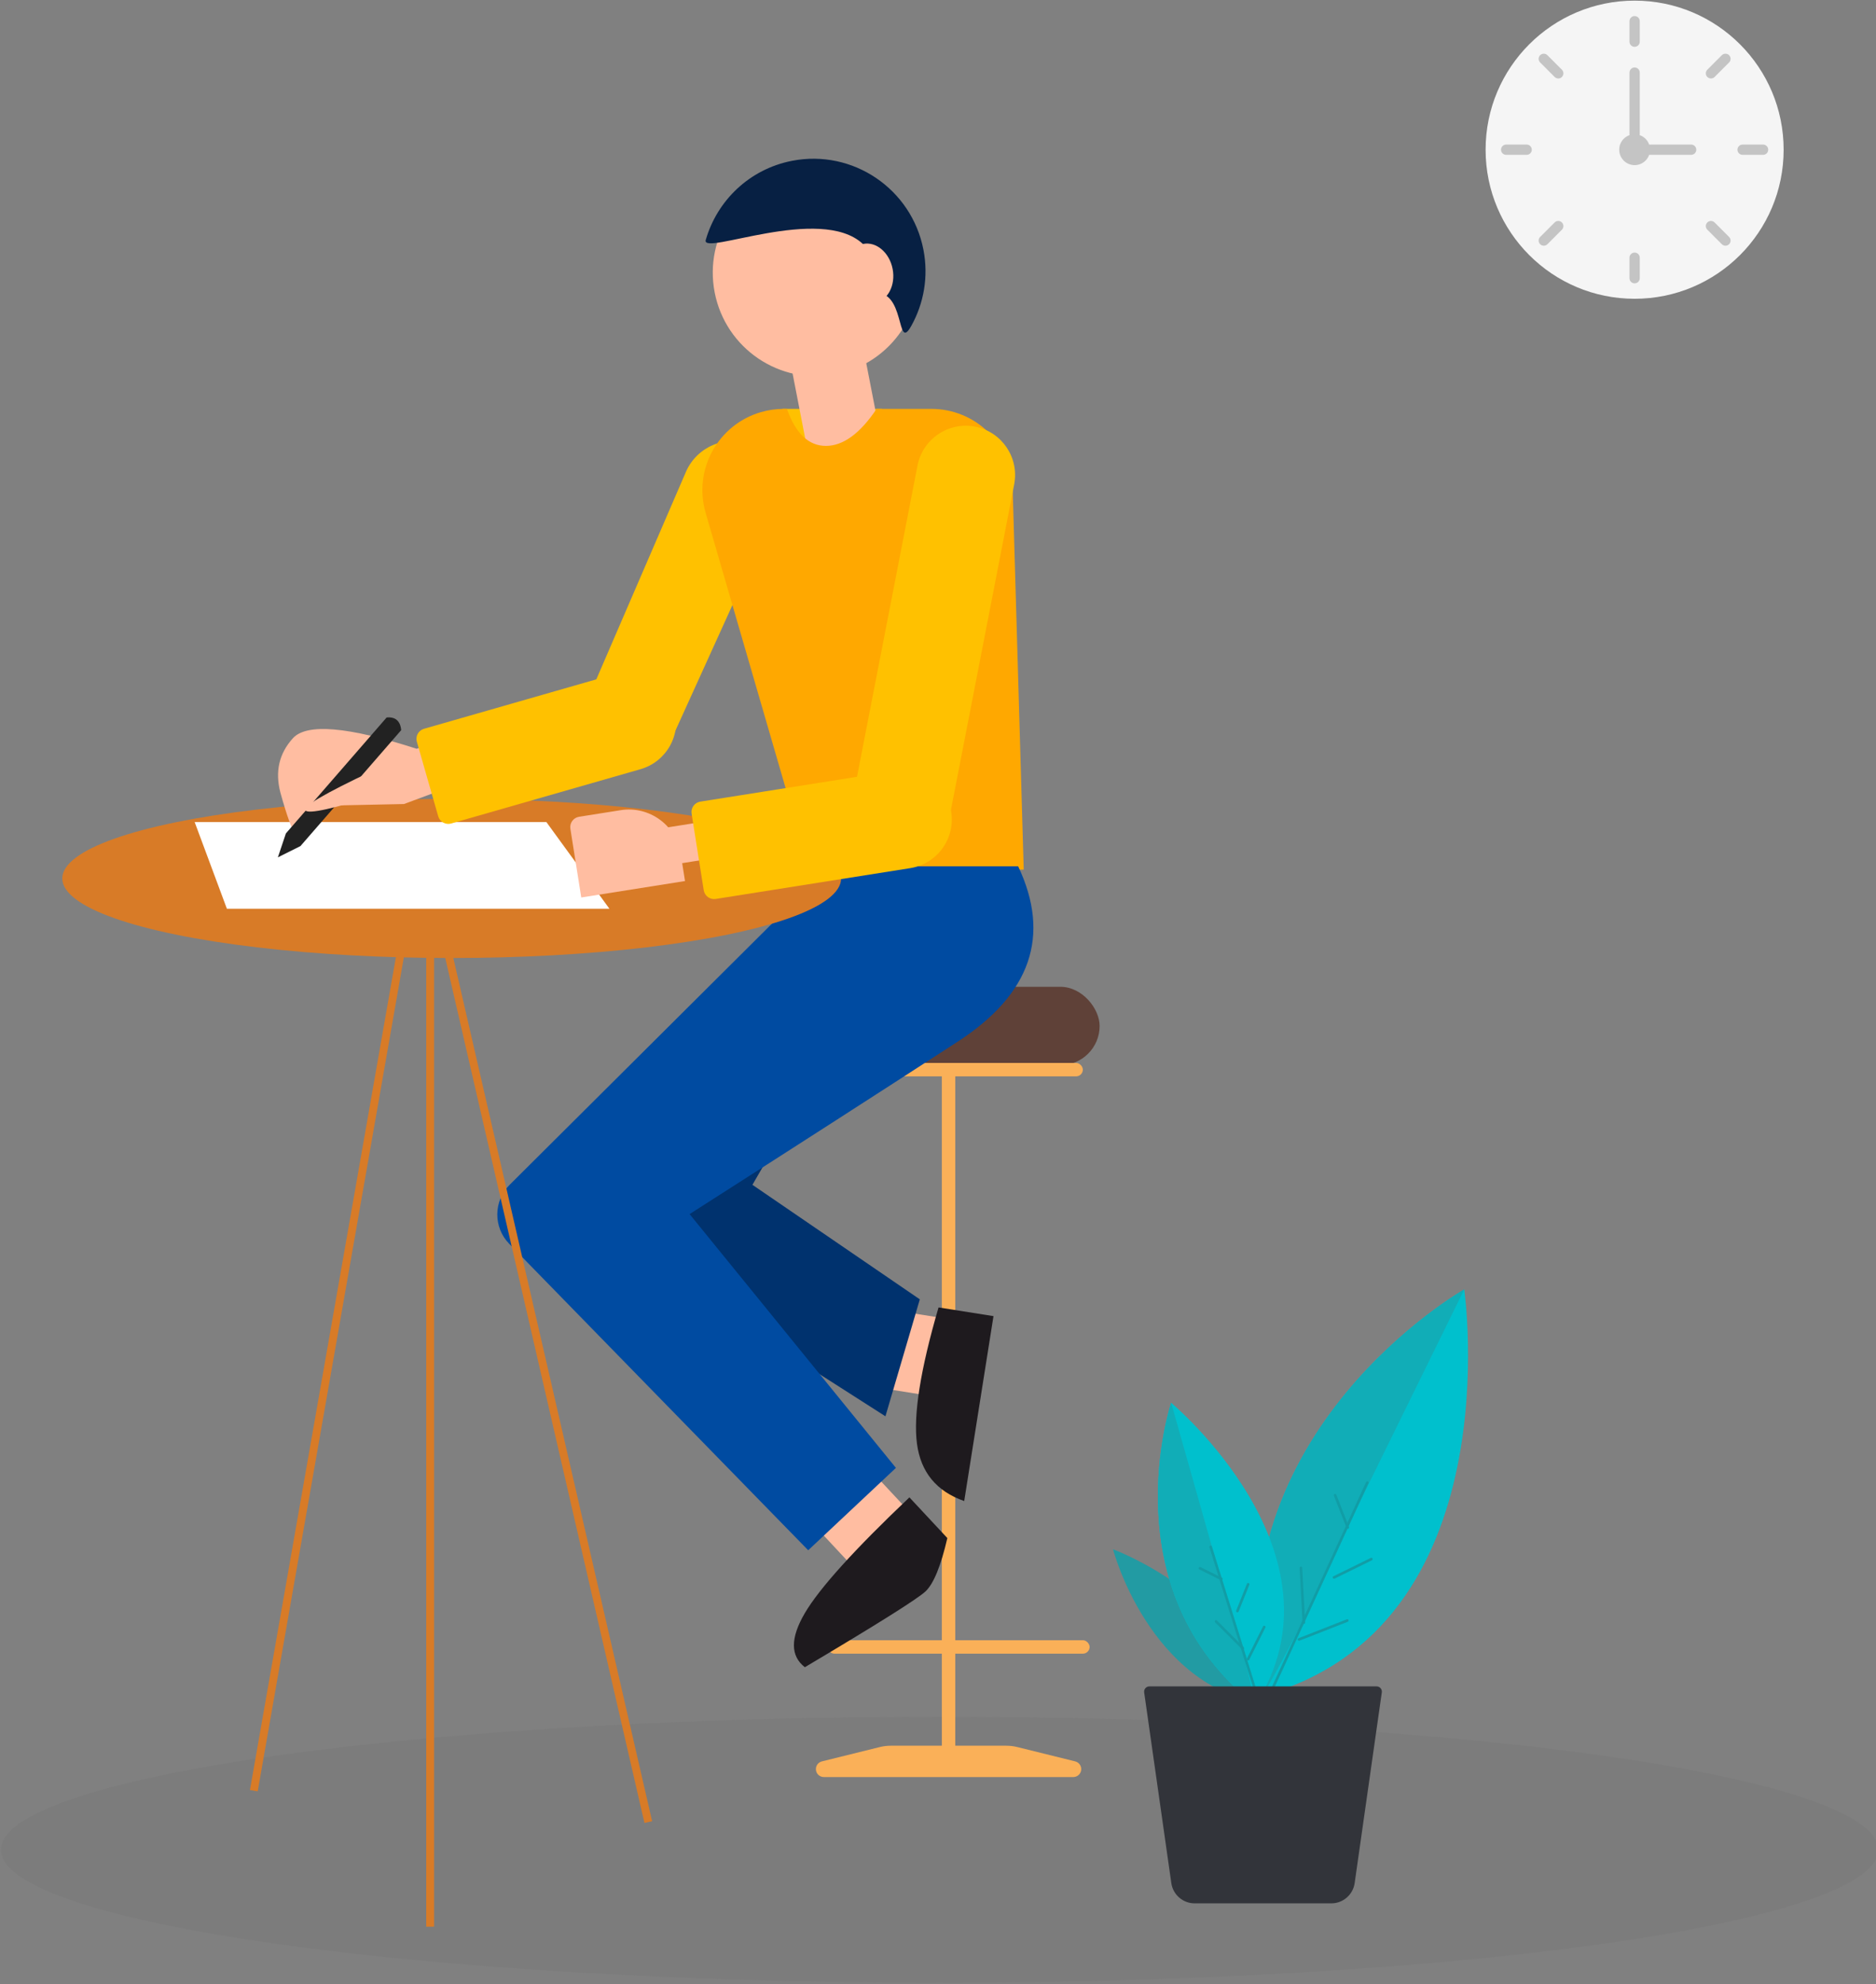 <?xml version="1.0" encoding="UTF-8"?>
<svg width="716px" height="757px" viewBox="0 0 716 757" version="1.1" xmlns="http://www.w3.org/2000/svg" xmlns:xlink="http://www.w3.org/1999/xlink">
    <rect x="0" y="0" width="716" height="757" fill="#808080" stroke="none"/>
    <!-- Generator: Sketch 50.2 (55047) - http://www.bohemiancoding.com/sketch -->
    <title>Group 18</title>
    <desc>Created with Sketch.</desc>
    <defs>
        <path d="M0.731,23.101 C0.731,23.101 41.303,-12.668 81.876,6.488 C51.036,35.443 0.731,23.101 0.731,23.101 Z" id="path-1"></path>
    </defs>
    <g id="Retro-Finance" stroke="none" stroke-width="1" fill="none" fill-rule="evenodd">
        <g id="Home-Copy-2" transform="translate(-964, -182)">
            <g id="Group-18" transform="translate(964, 182)">
                <g id="Group-11">
                    <g id="Group-17" transform="translate(0, 51)">
                        <ellipse id="Oval-4" fill="#4A4A4A" opacity="0.07" cx="358.6" cy="654.736" rx="358.26" ry="50.736"></ellipse>
                        <g id="Group-6" transform="translate(411, 435)">
                            <g id="Path-4" transform="translate(41.534, 135.987) scale(-1, 1) rotate(146) translate(-41.534, -135.987) translate(0.534, 122.987)">
                                <mask id="mask-2" fill="white">
                                    <use xlink:href="#path-1"></use>
                                </mask>
                                <use id="Mask" fill="#229BA3" xlink:href="#path-1"></use>
                            </g>
                            <g id="Path-4" transform="translate(112.517, 86.517) rotate(132) translate(-112.517, -86.517) translate(28.517, 51.517)">
                                <path d="M0.502,62.645 C0.502,62.645 83.877,-37.45 167.252,16.156 C103.877,97.181 0.502,62.645 0.502,62.645 Z" id="Mask" fill="#00C0CD"></path>
                                <path d="M0.502,62.645 C0.502,62.645 32.138,53.681 95.409,35.752 C125.294,26.34 149.242,19.808 167.252,16.156 C103.877,97.181 0.502,62.645 0.502,62.645 Z" id="Mask" fill="#11ADB7"></path>
                                <path d="M165.603,14.198 L80.035,40.825" id="Path-3" stroke="#119DA6" stroke-linecap="round"></path>
                                <path d="M141.917,20.151 L124.237,11.291" id="Path-3" stroke="#119DA6" stroke-linecap="round"></path>
                                <path d="M135.901,23.105 L121.168,37.872" id="Path-3" stroke="#119DA6" stroke-linecap="round"></path>
                                <path d="M115.396,26.058 L100.663,20.151" id="Path-3" stroke="#119DA6" stroke-linecap="round"></path>
                                <path d="M97.716,34.918 L91.822,46.732" id="Path-3" stroke="#119DA6" stroke-linecap="round"></path>
                            </g>
                            <g id="Path-4" transform="translate(54.8, 106.852) rotate(-270) translate(-54.8, -106.852) translate(-3.2, 82.352)">
                                <path d="M0.347,43.317 C0.347,43.317 57.998,-25.896 115.649,11.172 C71.827,67.197 0.347,43.317 0.347,43.317 Z" id="Mask" fill="#00C0CD"></path>
                                <path d="M0.347,43.317 C0.347,43.317 22.222,37.118 65.972,24.722 C86.637,18.213 103.196,13.696 115.649,11.172 C71.827,67.197 0.347,43.317 0.347,43.317 Z" id="Mask" fill="#11ADB7"></path>
                                <path d="M114.509,9.817 L55.342,28.229" id="Path-3" stroke="#119DA6" stroke-linecap="round"></path>
                                <path d="M98.131,13.934 L85.905,7.807" id="Path-3" stroke="#119DA6" stroke-linecap="round"></path>
                                <path d="M93.971,15.976 L83.783,26.187" id="Path-3" stroke="#119DA6" stroke-linecap="round"></path>
                                <path d="M79.793,18.018 L69.605,13.934" id="Path-3" stroke="#119DA6" stroke-linecap="round"></path>
                                <path d="M67.567,24.145 L63.492,32.314" id="Path-3" stroke="#119DA6" stroke-linecap="round"></path>
                            </g>
                            <path d="M27.666,157.412 L114.405,157.412 C115.51,157.412 116.405,158.308 116.405,159.412 C116.405,159.507 116.398,159.601 116.385,159.694 L106.024,232.454 C105.392,236.889 101.594,240.185 97.114,240.185 L44.957,240.185 C40.477,240.185 36.679,236.889 36.047,232.454 L25.686,159.694 C25.53,158.601 26.29,157.588 27.384,157.432 C27.477,157.419 27.572,157.412 27.666,157.412 Z" id="Rectangle-10" fill="#32343A"></path>
                        </g>
                        <g id="Group-9" transform="translate(304.34, 325.496)">
                            <rect id="Rectangle-16" fill="#5F4138" x="0.038" y="0" width="115.306" height="29.894" rx="14.947"></rect>
                            <rect id="Rectangle-16" fill="#FAB058" x="6.444" y="29.04" width="102.494" height="5.125" rx="2.562"></rect>
                            <rect id="Rectangle-16" fill="#FAB058" x="11.526" y="249.299" width="100" height="5.125" rx="2.562"></rect>
                            <path d="M35.657,289.546 L79.724,289.546 C81.14,289.546 82.552,289.718 83.927,290.058 L106.023,295.525 C107.649,295.928 108.642,297.572 108.239,299.199 C107.904,300.553 106.689,301.504 105.294,301.504 L10.086,301.504 C8.411,301.504 7.052,300.146 7.052,298.47 C7.052,297.075 8.003,295.86 9.358,295.525 L31.454,290.058 C32.829,289.718 34.24,289.546 35.657,289.546 Z" id="Rectangle-16" fill="#FAB058"></path>
                            <path d="M-72.135,159.72 L187.517,159.72 C188.932,159.72 190.079,160.867 190.079,162.283 L190.079,162.283 C190.079,163.698 188.932,164.845 187.517,164.845 L-72.135,164.845 C-73.55,164.845 -74.698,163.698 -74.698,162.283 L-74.698,162.283 C-74.698,160.867 -73.55,159.72 -72.135,159.72 Z" id="Rectangle-16" fill="#FAB058" transform="translate(57.691, 162.283) rotate(90) translate(-57.691, -162.283) "></path>
                        </g>
                        <path d="M265.293,113.478 L265.293,113.478 C275.071,113.478 282.998,121.405 282.998,131.183 C282.998,131.536 282.987,131.889 282.966,132.242 L277.067,230.72 C276.935,232.926 275.04,234.606 272.835,234.474 C272.828,234.474 272.821,234.473 272.814,234.473 L245.484,232.695 C243.316,232.554 241.657,230.708 241.747,228.538 L245.721,132.259 C246.154,121.764 254.789,113.478 265.293,113.478 Z" id="Rectangle-2" fill="#FFC100" transform="translate(262.371, 173.98) rotate(21) translate(-262.371, -173.98) "></path>
                        <g id="Group-4" transform="translate(262.642, 0.618)">
                            <rect id="Rectangle-11" fill="#FFC100" x="36" y="104.387" width="38" height="21"></rect>
                            <g id="Group-3" transform="translate(49.113, 50.439) rotate(-11) translate(-49.113, -50.439) translate(7.759, 7.107)">
                                <ellipse id="Oval-2" fill="#FFBDA1" cx="40.649" cy="45.248" rx="39.384" ry="39.474"></ellipse>
                                <path d="M60.325,57.137 C73.43,57.137 64.661,81.37 72.504,72.065 C78.794,64.603 82.585,54.958 82.585,44.425 C82.585,20.758 63.442,1.571 39.828,1.571 C23.217,1.571 8.818,11.066 1.739,24.936 C-1.245,30.783 47.317,19.907 60.325,37.882 C64.19,43.222 59.292,57.137 60.325,57.137 Z" id="Oval-2" fill="#072043"></path>
                                <ellipse id="Oval-3" fill="#FFBDA1" cx="60.474" cy="49.375" rx="9.173" ry="11.493"></ellipse>
                            </g>
                            <rect id="Rectangle-6" fill="#FFBDA1" transform="translate(56.643, 102.946) rotate(-11) translate(-56.643, -102.946) " x="42.467" y="82.581" width="28.351" height="40.729"></rect>
                        </g>
                        <g id="Group-5" transform="translate(350.234, 482.43) rotate(-81) translate(-350.234, -482.43) translate(314.234, 458.43)">
                            <rect id="Rectangle-9" fill="#FFBDA1" x="37.595" y="0" width="30.076" height="30.144"></rect>
                            <path d="M18.797,26.458 C29.329,23.327 46.873,23.327 71.43,26.458 L71.43,47.693 L0,47.693 C2,36.667 8.266,29.589 18.797,26.458 Z" id="Rectangle-8" fill="#1E1A1E"></path>
                        </g>
                        <g id="Group-5" transform="translate(321.47, 546.97) rotate(-43) translate(-321.47, -546.97) translate(283.97, 518.47)">
                            <rect id="Rectangle-9" fill="#FFBDA1" x="40.595" y="0" width="30.076" height="30.144"></rect>
                            <path d="M15.136,31.534 C25.668,28.403 45.432,26.711 74.43,26.458 L74.43,47.693 C65.322,53.822 58.655,56.887 54.429,56.887 C50.202,56.887 32.41,53.47 1.053,46.637 C-0.09,39.699 4.605,34.665 15.136,31.534 Z" id="Rectangle-8" fill="#1E1A1E"></path>
                        </g>
                        <path d="M299.082,105.005 L300.34,105.005 C303.673,114.414 308.633,119.118 315.219,119.118 C321.805,119.118 328.252,114.414 334.562,105.005 L355.498,105.005 C372.268,105.005 385.998,118.342 386.485,135.105 L390.719,280.781 L308.879,280.781 L269.314,144.657 C264.535,128.217 273.989,111.016 290.429,106.237 C293.241,105.42 296.154,105.005 299.082,105.005 Z" id="Rectangle" fill="#FFA800"></path>
                        <polygon id="Path-4" fill="#00326E" points="312.677 313.081 215.079 410.835 337.939 489.359 351.059 444.738 287.176 401.046 337.939 313.081"></polygon>
                        <path d="M388.598,279.527 C401.111,306.016 393.422,328.312 365.532,346.415 C337.642,364.518 303.529,386.451 263.191,412.215 L341.941,509.043 L308.461,540.469 L194.35,423.554 C188.22,417.274 188.293,407.228 194.513,401.038 L316.613,279.527 L388.598,279.527 Z" id="Path-3" fill="#004BA1"></path>
                        <g id="Group-12" transform="translate(23, 253)">
                            <g id="Group-7" transform="translate(0.642, 0.162)">
                                <ellipse id="Oval-7" fill="#D87B27" cx="148.753" cy="30.99" rx="148.623" ry="30.357"></ellipse>
                                <g id="Group-6" transform="translate(72.86, 30.092)" stroke="#D87B27" stroke-linecap="square" stroke-width="3">
                                    <path d="M60.576,5.513 L0.632,347.475" id="Line"></path>
                                    <path d="M67.671,21.135 L67.671,399.335" id="Line"></path>
                                    <path d="M150.926,0.128 L67.805,360.926 L150.926,0.128 Z" id="Line" transform="translate(109.366, 180.527) scale(-1, 1) translate(-109.366, -180.527) "></path>
                                </g>
                            </g>
                            <polygon id="Rectangle-4" fill="#FFFFFF" points="51.296 9.653 185.542 9.653 209.594 42.712 63.594 42.712"></polygon>
                        </g>
                        <g id="Group-10" transform="translate(208, 87)">
                            <g id="Group-14" transform="translate(95.792, 120.444) rotate(11) translate(-95.792, -120.444) translate(19.792, 12.944)">
                                <path d="M124.907,0.541 L124.907,0.541 C135.288,0.541 143.704,8.957 143.704,19.339 L143.704,154.799 C143.704,157.008 141.913,158.799 139.704,158.799 L110.109,158.799 C107.9,158.799 106.109,157.008 106.109,154.799 L106.109,19.339 C106.109,8.957 114.525,0.541 124.907,0.541 Z" id="Rectangle-2" fill="#FFC100"></path>
                                <g id="Group-13" transform="translate(75.788, 170.276) rotate(-20) translate(-75.788, -170.276) translate(2.788, 150.276)">
                                    <path d="M69.515,-31.867 L69.515,-31.867 C73.477,-31.867 76.689,-28.655 76.689,-24.692 L76.689,62.102 C76.689,64.312 74.898,66.102 72.689,66.102 L66.341,66.102 C64.131,66.102 62.341,64.312 62.341,62.102 L62.341,-24.692 C62.341,-28.655 65.553,-31.867 69.515,-31.867 Z" id="Rectangle-2" fill="#FFBDA1" transform="translate(69.515, 17.118) rotate(90) translate(-69.515, -17.118) "></path>
                                    <path d="M25.416,-4.121 L35.916,-4.121 L35.916,35.975 L9.368,35.975 C7.159,35.975 5.368,34.184 5.368,31.975 L5.368,15.927 C5.368,4.855 14.344,-4.121 25.416,-4.121 Z" id="Rectangle-2" fill="#FFBDA1" transform="translate(20.642, 15.927) rotate(90) translate(-20.642, -15.927) "></path>
                                    <path d="M96.18,-27.996 L96.18,-27.996 C106.561,-27.996 114.977,-19.58 114.977,-9.198 L114.977,65.973 C114.977,68.183 113.186,69.973 110.977,69.973 L81.382,69.973 C79.173,69.973 77.382,68.183 77.382,65.973 L77.382,-9.198 C77.382,-19.58 85.798,-27.996 96.18,-27.996 Z" id="Rectangle-2" fill="#FFC100" transform="translate(96.18, 20.989) rotate(90) translate(-96.18, -20.989) "></path>
                                </g>
                            </g>
                        </g>
                        <g id="Group-15" transform="translate(100, 201)">
                            <path d="M35.657,52.287 C33.303,24.796 35.543,9.143 42.377,5.33 C49.211,1.516 56.281,1.516 63.588,5.33 C79.821,14.11 83.879,18.5 75.762,18.5 C67.646,18.5 63.588,21.46 63.588,27.378 L57.286,52.287 L35.657,85.158 L16.191,80.664 L35.657,52.287 Z" id="Path-5" fill="#FFBDA1" transform="translate(48.006, 43.814) scale(-1, 1) rotate(77) translate(-48.006, -43.814) "></path>
                            <path d="M110.262,-17.263 L110.262,-17.263 C120.644,-17.263 129.059,-8.848 129.059,1.534 L129.059,76.706 C129.059,78.915 127.269,80.706 125.059,80.706 L95.465,80.706 C93.256,80.706 91.465,78.915 91.465,76.706 L91.465,1.534 C91.465,-8.848 99.881,-17.263 110.262,-17.263 Z" id="Rectangle-2" fill="#FFC100" transform="translate(110.262, 31.721) rotate(74) translate(-110.262, -31.721) "></path>
                            <path d="M25.117,16.119 C26.254,14.891 27.451,14.277 28.708,14.277 C29.965,14.277 31.223,14.891 32.48,16.119 L32.48,74.718 L28.799,83.607 L25.117,74.718 L25.117,16.119 Z" id="Path-12" fill="#222222" transform="translate(28.799, 48.942) rotate(41) translate(-28.799, -48.942) "></path>
                            <path d="M46.228,52.987 C27.247,45.023 17.757,42.043 17.757,44.048 C17.757,46.053 25.472,51.551 40.902,60.54 L46.228,52.987 Z" id="Path-13" fill="#FFBDA1" transform="translate(31.992, 51.992) rotate(-48) translate(-31.992, -51.992) "></path>
                        </g>
                    </g>
                    <g id="clock-(4)" transform="translate(567, 0.243)">
                        <path d="M113.749,56.874 C113.749,25.464 88.285,0 56.874,0 C25.464,0 0,25.464 0,56.874 C0,88.285 25.464,113.749 56.874,113.749 C88.285,113.749 113.749,88.285 113.749,56.874" id="Shape" fill="#F5F5F5" fill-rule="nonzero"></path>
                        <g id="Group" transform="translate(5.776, 5.776)">
                            <g id="Group-16">
                                <path d="M51.098,0.107 C50.014,0.107 49.137,0.984 49.137,2.069 L49.137,9.89 C49.137,10.974 50.014,11.851 51.098,11.851 C52.183,11.851 53.059,10.974 53.059,9.89 L53.059,2.068 C53.059,0.984 52.183,0.107 51.098,0.107" id="Shape" fill="#C4C4C4" fill-rule="nonzero"></path>
                                <path d="M51.098,90.345 C50.014,90.345 49.137,91.222 49.137,92.306 L49.137,100.127 C49.137,101.212 50.014,102.089 51.098,102.089 C52.183,102.089 53.059,101.212 53.059,100.127 L53.059,92.306 C53.059,91.222 52.183,90.345 51.098,90.345" id="Shape" fill="#C4C4C4" fill-rule="nonzero"></path>
                                <path d="M100.128,49.137 L92.307,49.137 C91.222,49.137 90.346,50.014 90.346,51.098 C90.346,52.183 91.222,53.059 92.307,53.059 L100.128,53.059 C101.213,53.059 102.089,52.183 102.089,51.098 C102.089,50.014 101.212,49.137 100.128,49.137" id="Shape" fill="#C4C4C4" fill-rule="nonzero"></path>
                                <path d="M9.89,53.059 C10.975,53.059 11.851,52.183 11.851,51.098 C11.851,50.014 10.975,49.137 9.89,49.137 L2.069,49.137 C0.984,49.137 0.108,50.014 0.108,51.098 C0.108,52.183 0.984,53.059 2.069,53.059 L9.89,53.059 Z" id="Shape" fill="#C4C4C4" fill-rule="nonzero"></path>
                                <path d="M84.381,15.042 L78.85,20.573 C78.084,21.339 78.084,22.581 78.85,23.346 C79.233,23.73 79.735,23.92 80.237,23.92 C80.739,23.92 81.239,23.73 81.624,23.346 L87.154,17.815 C87.921,17.048 87.921,15.809 87.154,15.042 C86.387,14.275 85.148,14.275 84.381,15.042" id="Shape" fill="#C4C4C4" fill-rule="nonzero"></path>
                                <path d="M23.347,78.85 C22.58,78.083 21.34,78.083 20.573,78.85 L15.043,84.38 C14.276,85.147 14.276,86.389 15.043,87.153 C15.425,87.538 15.927,87.728 16.429,87.728 C16.931,87.728 17.432,87.538 17.816,87.153 L23.347,81.623 C24.113,80.856 24.113,79.616 23.347,78.85" id="Shape" fill="#C4C4C4" fill-rule="nonzero"></path>
                                <path d="M81.623,78.85 C80.856,78.083 79.617,78.083 78.85,78.85 C78.083,79.617 78.083,80.856 78.85,81.623 L84.381,87.153 C84.765,87.538 85.265,87.728 85.767,87.728 C86.269,87.728 86.771,87.538 87.154,87.153 C87.921,86.389 87.921,85.147 87.154,84.38 L81.623,78.85 Z" id="Shape" fill="#C4C4C4" fill-rule="nonzero"></path>
                                <path d="M20.573,23.347 C20.956,23.729 21.458,23.921 21.96,23.921 C22.462,23.921 22.964,23.729 23.346,23.347 C24.113,22.58 24.113,21.34 23.346,20.573 L17.816,15.043 C17.049,14.276 15.808,14.276 15.043,15.043 C14.276,15.808 14.276,17.049 15.043,17.816 L20.573,23.347 Z" id="Shape" fill="#C4C4C4" fill-rule="nonzero"></path>
                                <path d="M72.671,53.059 L56.982,53.059 C55.897,53.059 55.02,52.183 55.02,51.098 C55.02,50.014 55.897,49.137 56.982,49.137 L72.671,49.137 C73.756,49.137 74.632,50.014 74.632,51.098 C74.632,52.183 73.756,53.059 72.671,53.059" id="Shape" fill="#C4C4C4" fill-rule="nonzero"></path>
                                <path d="M51.098,47.176 C50.014,47.176 49.137,46.299 49.137,45.215 L49.137,21.68 C49.137,20.596 50.014,19.719 51.098,19.719 C52.183,19.719 53.059,20.596 53.059,21.68 L53.059,45.215 C53.059,46.299 52.183,47.176 51.098,47.176" id="Shape" fill="#C4C4C4" fill-rule="nonzero"></path>
                                <path d="M56.982,51.098 C56.982,47.849 54.348,45.215 51.098,45.215 C47.849,45.215 45.215,47.848 45.215,51.098 C45.215,54.348 47.848,56.982 51.098,56.982 C54.348,56.982 56.982,54.348 56.982,51.098 Z" id="Shape"></path>
                            </g>
                        </g>
                        <g id="Group" transform="translate(54.875, 25.327)"></g>
                        <path d="M62.758,56.874 C62.758,53.625 60.124,50.991 56.874,50.991 C53.625,50.991 50.991,53.625 50.991,56.874 C50.991,60.124 53.625,62.758 56.874,62.758 C60.124,62.758 62.758,60.124 62.758,56.874" id="Shape" fill="#C4C4C4" fill-rule="nonzero"></path>
                    </g>
                </g>
            </g>
        </g>
    </g>
</svg>